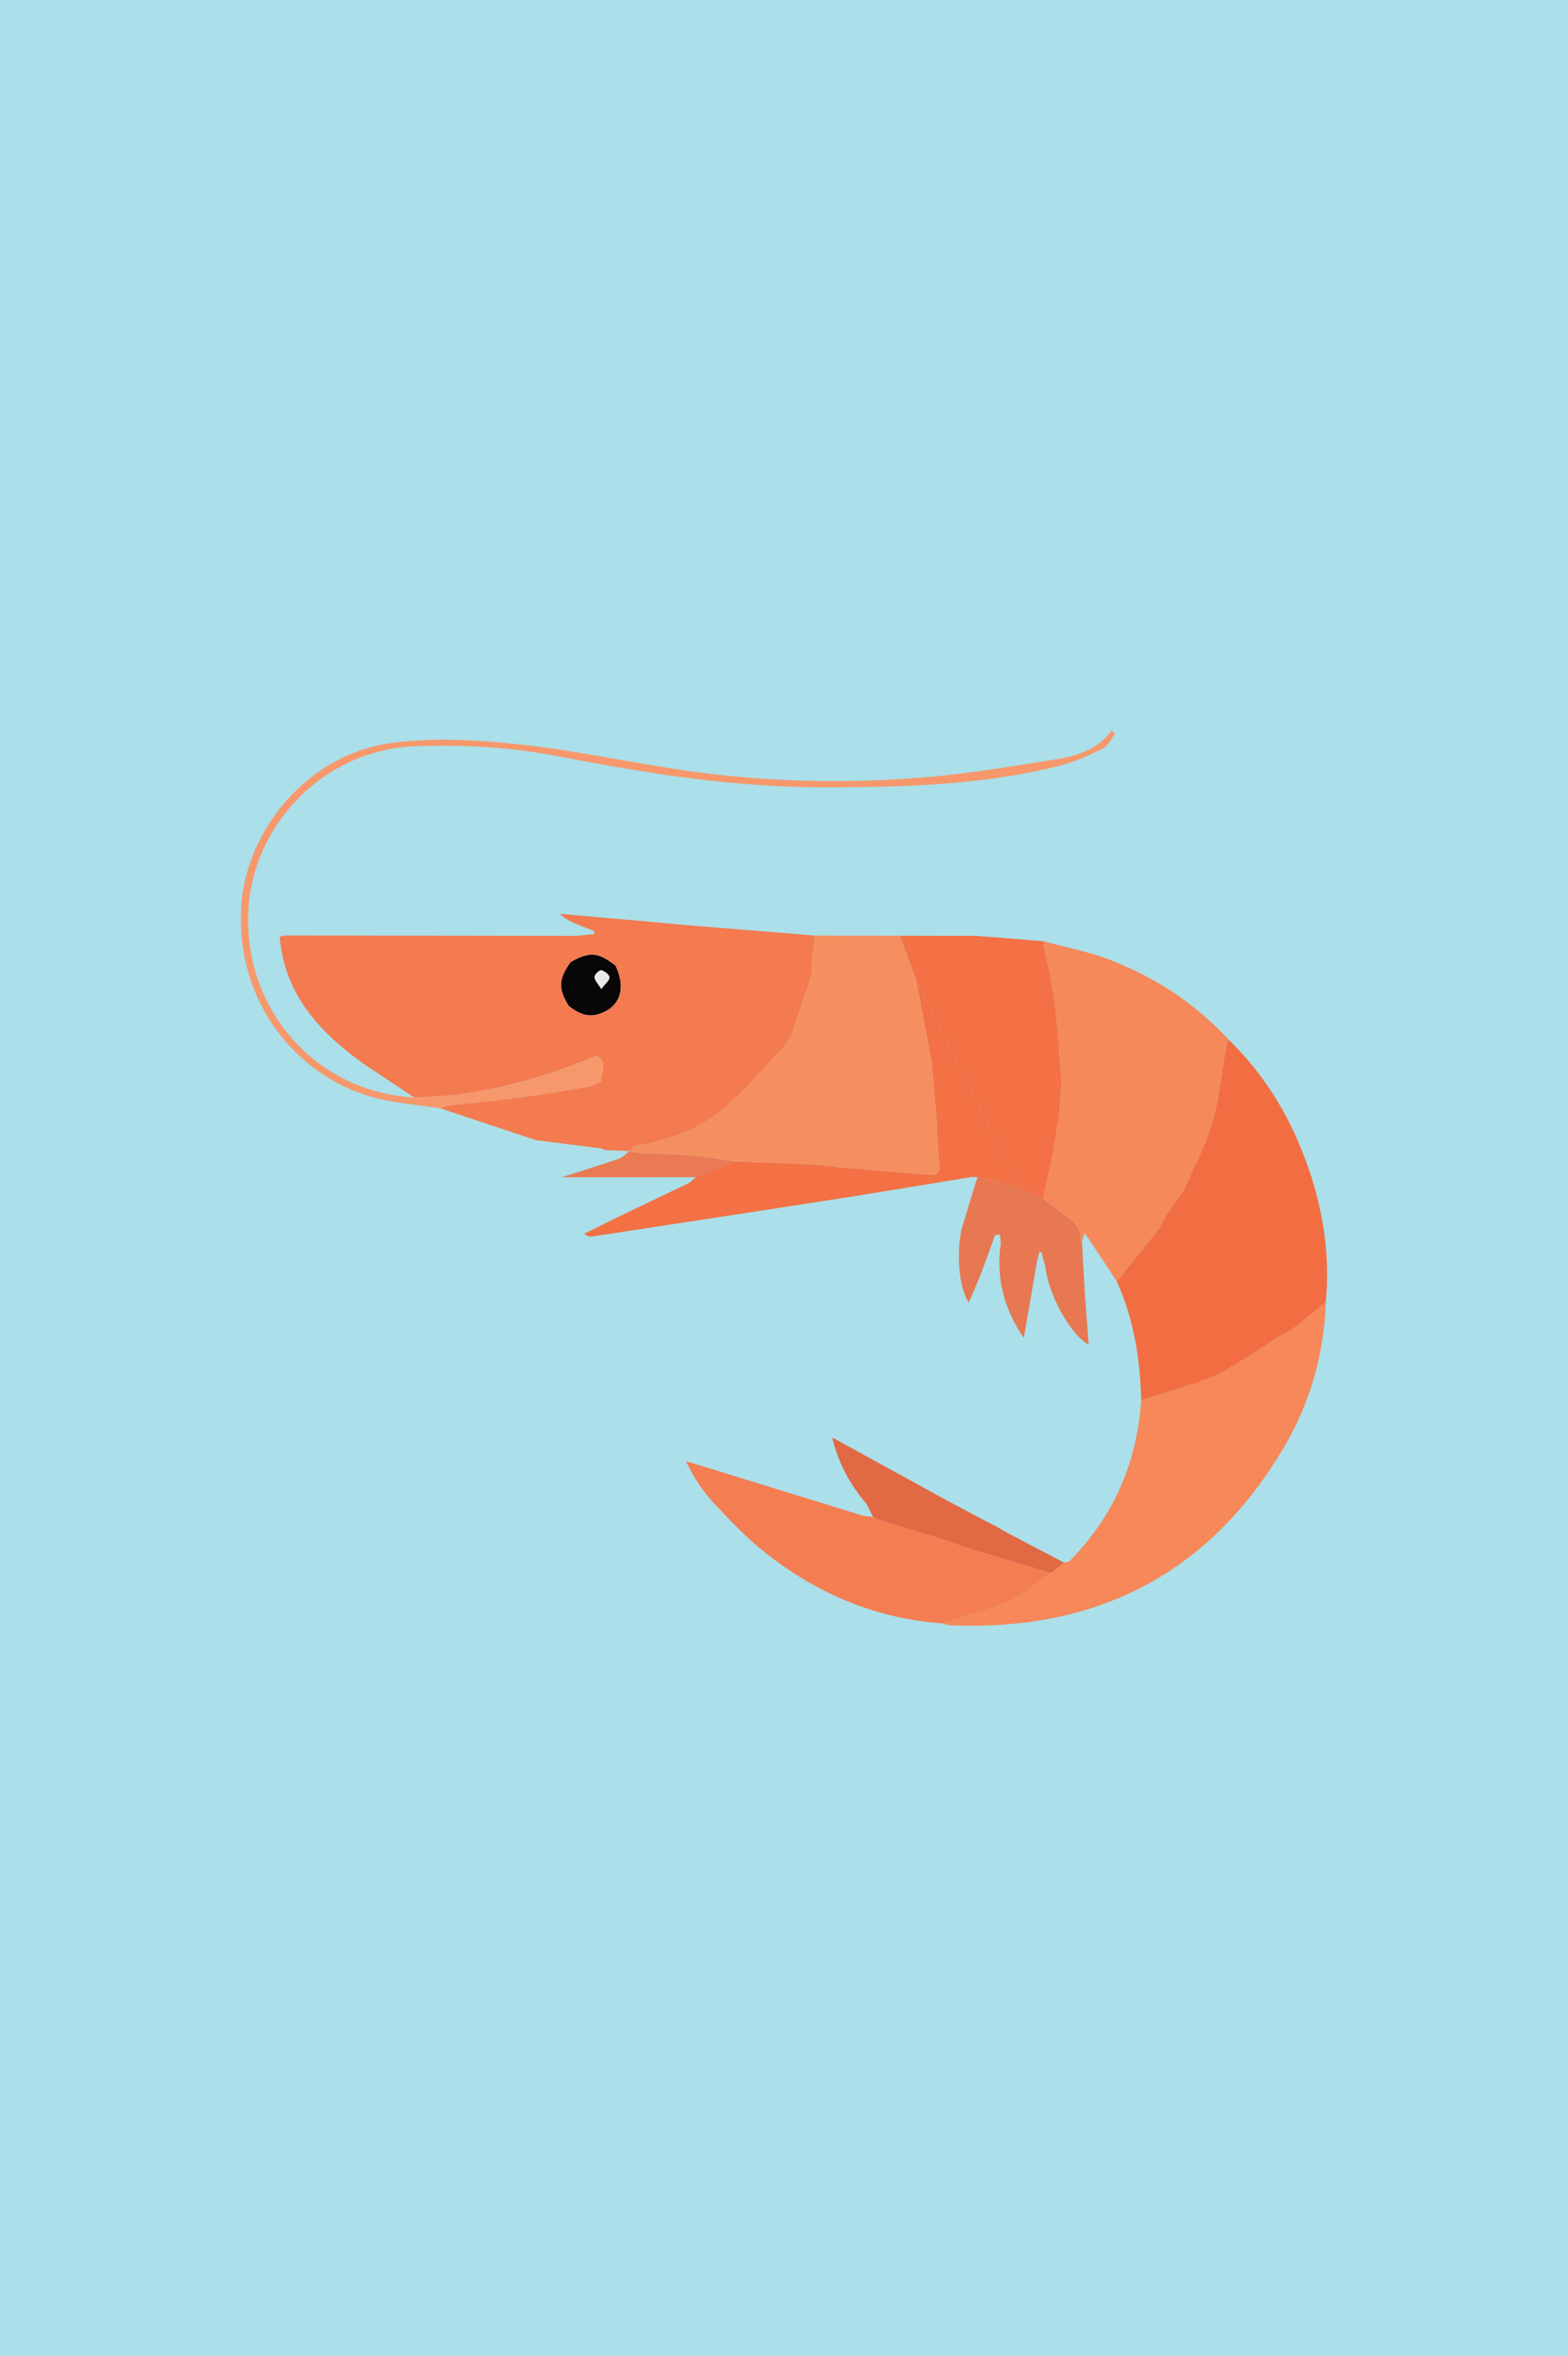 <?xml version="1.0" encoding="utf-8"?>
<!-- Generator: Adobe Illustrator 16.0.0, SVG Export Plug-In . SVG Version: 6.00 Build 0)  -->
<!DOCTYPE svg PUBLIC "-//W3C//DTD SVG 1.1//EN" "http://www.w3.org/Graphics/SVG/1.1/DTD/svg11.dtd">
<svg version="1.1" id="Layer_1" xmlns="http://www.w3.org/2000/svg" xmlns:xlink="http://www.w3.org/1999/xlink" x="0px" y="0px"
	  viewBox="0 0 195 293" enable-background="new 0 0 195 293" xml:space="preserve">
<rect fill="#ABDFE9" width="195" height="293"/>
<g>
	<path fill-rule="evenodd" clip-rule="evenodd" fill="#F47D52" d="M130.709,195.598c-1.749,1.209-3.368,2.712-5.278,3.554
		c-2.646,1.166-5.511,1.834-8.281,2.716c-8.261-0.6-15.55-3.712-21.982-8.796c-2.355-1.861-4.451-4.08-6.506-6.283
		c-1.334-1.431-2.381-3.129-3.363-5.058c0.474,0.129,0.952,0.244,1.421,0.39c6.815,2.104,13.628,4.217,20.446,6.311
		c0.455,0.14,0.953,0.141,1.432,0.205l-0.016-0.02c0.226,0.116,0.451,0.232,0.677,0.349c2.855,0.879,5.712,1.758,8.568,2.636
		c0.902,0.322,1.793,0.683,2.708,0.96C123.922,193.588,127.316,194.588,130.709,195.598z"/>
	<path fill-rule="evenodd" clip-rule="evenodd" fill="#F6895A" d="M138.038,119.361c-2.678-1.037-5.549-1.571-8.333-2.334
		c0.456,2.29,0.993,4.567,1.344,6.873c0.317,2.091,0.433,4.214,0.637,6.321c0.111,1.431,0.222,2.859,0.332,4.29
		c-0.11,1.431-0.222,2.86-0.333,4.291c-0.221,1.431-0.441,2.86-0.661,4.291c-0.442,1.98-0.885,3.962-1.327,5.942
		c1.064,0.812,2.125,1.628,3.194,2.434c0.946,0.713,1.684,1.523,1.41,2.839c0.083,0.012,0.166,0.016,0.25,0.011
		c0.068-0.199,0.137-0.398,0.347-1.008c1.442,2.182,2.717,4.107,3.99,6.033c1.781-2.227,3.562-4.453,5.343-6.68
		c0.219-0.44,0.438-0.882,0.656-1.322c0.77-1.101,1.538-2.202,2.307-3.303c1.195-2.743,2.671-5.403,3.511-8.252
		c0.902-3.062,1.204-6.301,1.776-9.46c0.066-0.363,0.187-0.716,0.282-1.072C148.651,124.771,143.662,121.54,138.038,119.361z"/>
	<path fill-rule="evenodd" clip-rule="evenodd" fill="#F7986C" d="M74.277,131.224c1.278,0.815,0.522,2.061,0.52,3.083
		c-0.001,0.287-1.063,0.721-1.685,0.832c-2.837,0.506-5.683,0.975-8.54,1.355c-2.911,0.388-5.839,0.648-8.757,0.989
		c-0.353,0.041-0.689,0.227-1.033,0.346c-2.643-0.409-5.332-0.628-7.919-1.262c-9.207-2.255-17.577-11.267-16.858-23.771
		c0.556-9.669,8.362-18.965,18.5-20.384c5.311-0.743,10.874-0.413,16.243,0.169c7.41,0.804,14.72,2.492,22.118,3.458
		c9.226,1.206,18.53,1.396,27.801,0.646c5.675-0.46,11.318-1.396,16.943-2.317c2.516-0.411,4.97-1.272,6.636-3.532
		c0.146,0.138,0.294,0.275,0.441,0.413c-0.504,0.628-0.882,1.507-1.535,1.832c-1.707,0.85-3.482,1.658-5.32,2.125
		c-9.724,2.473-19.659,2.691-29.622,2.69c-11.046,0-21.869-1.739-32.665-3.826c-5.958-1.151-12-1.519-18.051-1.265
		c-11.012,0.463-20.044,9.502-20.609,20.453c-0.59,11.441,7.271,21.265,18.391,22.972c0.758,0.116,1.524,0.183,2.286,0.272
		c1.627-0.111,3.255-0.223,4.883-0.334C62.627,135.379,68.556,133.675,74.277,131.224z"/>
	<path fill-rule="evenodd" clip-rule="evenodd" fill="#F68859" d="M161.002,165.067c-0.584,0.45-1.279,0.756-1.925,1.127
		c-2.252,1.428-4.476,2.904-6.769,4.263c-0.97,0.575-2.085,0.902-3.135,1.342c-0.328,0.004-0.656,0.008-0.985,0.012
		c0.001,0.109,0.001,0.219,0,0.327c-0.33,0.109-0.66,0.219-0.99,0.327c-1.76,0.55-3.52,1.099-5.278,1.647
		c-0.512,7.79-3.44,14.501-8.957,20.056c-0.209,0.048-0.418,0.096-0.626,0.144c-0.543,0.429-1.086,0.857-1.629,1.286
		c-1.748,1.209-3.367,2.712-5.277,3.554c-2.646,1.166-5.511,1.834-8.281,2.716c0.313,0.082,0.624,0.225,0.94,0.238
		c18.17,0.785,32.217-6.313,41.544-22.066c3.277-5.535,5.04-11.647,5.243-18.142C163.588,162.959,162.322,164.049,161.002,165.067z"
		/>
	<path fill-rule="evenodd" clip-rule="evenodd" fill="#E77852" d="M134.936,161.237c-0.129-2.306-0.257-4.611-0.385-6.918
		c-0.084,0.005-0.167,0.001-0.25-0.011c0.273-1.315-0.464-2.126-1.41-2.839c-1.069-0.806-2.13-1.622-3.194-2.434
		c-0.988-0.44-1.976-0.88-2.963-1.32c-1.645-0.448-3.288-0.896-4.932-1.345l-0.119,0.02c0,0-0.12-0.019-0.119-0.019
		c-0.166,0.523-0.332,1.048-0.498,1.572c-0.505,1.68-1.009,3.359-1.513,5.039c-0.627,3.301-0.27,6.993,0.915,9.012
		c0.513-1.2,1.034-2.335,1.483-3.497c0.621-1.605,1.187-3.233,1.776-4.852c0.663-0.272,0.663-0.272,0.732,1.001
		c-0.629,4.257,0.413,8.128,2.864,11.744c0.541-3.15,1.082-6.3,1.623-9.45c0.101-0.415,0.2-0.831,0.301-1.246
		c0.09,0.002,0.18,0.004,0.27,0.006c0.168,0.638,0.336,1.275,0.504,1.912c0.393,3.439,3.162,8.463,5.372,9.58
		C135.237,165.16,135.087,163.199,134.936,161.237z"/>
	<path fill-rule="evenodd" clip-rule="evenodd" fill="#E97A53" d="M87.14,143.772c-1.711-0.105-3.422-0.22-5.134-0.312
		c-0.707-0.037-1.417-0.023-2.126-0.033c-0.541-0.094-1.082-0.188-1.623-0.28c0,0.001-0.006-0.014-0.006-0.014
		c-0.415,0.323-0.783,0.782-1.253,0.944c-2.317,0.8-4.662,1.521-7.145,2.318c3.386,0,6.539,0,9.691,0
		c2.324-0.004,4.647-0.007,6.97-0.011c1.634-0.658,3.268-1.316,4.902-1.975C89.991,144.198,88.565,143.985,87.14,143.772z"/>
	<polygon fill-rule="evenodd" clip-rule="evenodd" fill="#E16943" points="108.597,188.636 108.589,188.62 108.581,188.616 	"/>
	<path fill-rule="evenodd" clip-rule="evenodd" fill="#E16943" d="M125.187,190.572c-0.476-0.279-0.951-0.56-1.428-0.839
		c-0.161-0.073-0.321-0.147-0.482-0.221c-1.813-0.962-3.626-1.923-5.439-2.885c-4.78-2.625-9.561-5.251-14.341-7.877
		c0.755,3.203,2.242,5.883,4.271,8.27c0.273,0.534,0.548,1.066,0.821,1.6c0.223,0.115,0.446,0.229,0.669,0.345
		c2.855,0.879,5.712,1.758,8.568,2.636c0.902,0.322,1.793,0.683,2.708,0.96c3.388,1.027,6.782,2.027,10.174,3.037
		c0.543-0.429,1.086-0.857,1.629-1.286C129.953,193.064,127.57,191.818,125.187,190.572z"/>
	<path fill-rule="evenodd" clip-rule="evenodd" fill="#F68B5C" d="M74.83,142.813c0.142,0.067,0.284,0.135,0.426,0.202
		C75.114,142.948,74.972,142.881,74.83,142.813z"/>
	<path fill-rule="evenodd" clip-rule="evenodd" fill="#080606" d="M70.964,119.627c2.365-1.325,3.408-1.243,5.585,0.44
		c1.358,2.873,0.563,5.188-2.072,6.031c-1.467,0.47-2.642-0.145-3.748-1.011C69.398,122.944,69.449,121.758,70.964,119.627z
		 M74.774,122.981c0.504-0.676,1.031-1.076,1.015-1.453c-0.015-0.327-0.608-0.79-1.014-0.878c-0.229-0.05-0.839,0.537-0.84,0.838
		C73.934,121.89,74.359,122.292,74.774,122.981z"/>
	<path fill-rule="evenodd" clip-rule="evenodd" fill="#F36D42" d="M149.174,171.799c1.05-0.439,2.165-0.767,3.135-1.342
		c2.293-1.358,4.517-2.835,6.769-4.263c0.646-0.371,1.341-0.677,1.925-1.127c1.32-1.019,2.586-2.108,3.875-3.17
		c0.504-5.364-0.197-10.596-1.845-15.699c-2.083-6.45-5.356-12.198-10.27-16.942c-0.096,0.356-0.216,0.709-0.282,1.072
		c-0.572,3.159-0.874,6.397-1.776,9.46c-0.84,2.849-2.315,5.509-3.511,8.252c-0.769,1.101-1.537,2.202-2.307,3.303
		c-0.219,0.44-0.438,0.882-0.656,1.322c-1.781,2.227-3.562,4.453-5.343,6.68c2.126,4.693,2.911,9.662,3.032,14.768
		c1.759-0.549,3.519-1.098,5.278-1.647L149.174,171.799z"/>
	<path fill-rule="evenodd" clip-rule="evenodd" fill="#FFFFFF" d="M108.581,188.616c0.226,0.116,0.451,0.232,0.677,0.349
		C109.032,188.849,108.807,188.732,108.581,188.616z"/>
	<path fill-rule="evenodd" clip-rule="evenodd" fill="#F47A4F" d="M150.213,152.274c-0.093-0.072-0.186-0.146-0.279-0.218"/>
	<path fill-rule="evenodd" clip-rule="evenodd" fill="#F47A4F" d="M85.486,115.052c-1.978-0.182-3.957-0.363-5.935-0.545
		c-3.309-0.289-6.618-0.578-9.927-0.867c0.706,0.686,1.455,1.006,2.208,1.316c0.711,0.294,1.427,0.578,2.14,0.865
		c-0.035,0.115-0.071,0.229-0.107,0.343c-0.747,0.07-1.493,0.142-2.24,0.212c-12.028-0.019-24.056-0.037-36.084-0.049
		c-0.206,0-0.412,0.082-0.761,0.156c0.611,7.216,4.963,11.859,10.413,15.788c2.123,1.41,4.246,2.82,6.368,4.231
		c1.627-0.111,3.255-0.223,4.883-0.334c6.182-0.79,12.11-2.494,17.832-4.945c1.278,0.815,0.522,2.061,0.52,3.083
		c-0.001,0.287-1.063,0.721-1.685,0.832c-2.837,0.506-5.683,0.975-8.54,1.355c-2.911,0.388-5.839,0.648-8.757,0.989
		c-0.353,0.041-0.689,0.227-1.033,0.346c3.963,1.318,7.926,2.637,11.889,3.955c2.72,0.343,5.439,0.687,8.159,1.029
		c0.142,0.067,0.284,0.135,0.426,0.202c0.999,0.039,1.997,0.079,2.995,0.118l0.007,0.015c0.286-0.241,0.545-0.648,0.861-0.697
		c3.682-0.578,7.248-1.742,10.124-4.002c2.931-2.304,5.346-5.267,7.961-7.966c0.449-0.464,0.766-1.057,1.143-1.591
		c0.815-2.383,1.673-4.753,2.42-7.157c0.234-0.754,0.171-1.6,0.244-2.403c0.109-0.998,0.219-1.996,0.328-2.994
		C96.054,115.909,90.77,115.48,85.486,115.052z M70.964,119.627c2.365-1.325,3.408-1.243,5.585,0.44
		c1.358,2.873,0.563,5.188-2.072,6.031c-1.467,0.47-2.642-0.145-3.748-1.011C69.398,122.944,69.449,121.758,70.964,119.627z"/>
	<path fill-rule="evenodd" clip-rule="evenodd" fill="#F47C51" d="M83.79,119.994"/>
	<path fill-rule="evenodd" clip-rule="evenodd" fill="#F36D42" d="M76.311,134.377"/>
	<path fill-rule="evenodd" clip-rule="evenodd" fill="#F36D42" d="M76.169,134.012"/>
	<path fill-rule="evenodd" clip-rule="evenodd" fill="#F37145" d="M131.686,130.222c-0.204-2.107-0.319-4.23-0.637-6.321
		c-0.351-2.306-0.888-4.583-1.344-6.873c-2.75-0.217-5.5-0.433-8.25-0.649c-3.19-0.007-6.381-0.014-9.571-0.021
		c0.659,1.762,1.318,3.521,1.977,5.282l12.873,26.077c0.987,0.44,1.975,0.88,2.963,1.32c0.442-1.98,0.885-3.962,1.327-5.942
		c0.22-1.431,0.44-2.86,0.661-4.291c0.111-1.431,0.223-2.86,0.333-4.291C131.907,133.081,131.797,131.652,131.686,130.222z"/>
	<path fill-rule="evenodd" clip-rule="evenodd" fill="#F37145" d="M115.521,130.225c0.104,0.549,0.21,1.097,0.314,1.646
		c0.223,2.531,0.446,5.062,0.669,7.592c0.005,0.552,0.011,1.103,0.017,1.654c0.104,1.248,0.196,2.498,0.317,3.745
		c0.093,0.955-0.353,1.28-1.256,1.203c-3.746-0.318-7.495-0.615-11.242-0.932c-1.304-0.11-2.603-0.308-3.908-0.371
		c-3.004-0.147-6.011-0.237-9.016-0.351c-1.634,0.658-3.268,1.316-4.902,1.975c-0.314,0.264-0.593,0.602-0.951,0.776
		c-2.466,1.201-4.953,2.358-7.424,3.549c-1.833,0.884-3.651,1.798-5.476,2.697c0.399,0.356,0.686,0.393,0.961,0.351
		c10.032-1.532,20.064-3.053,30.091-4.616c5.696-0.888,11.381-1.847,17.07-2.773c0.259,0.001,0.519,0.002,0.777,0.003
		c-0.001,0,0.119,0.019,0.119,0.019l0.119-0.02c1.644,0.448,3.287,0.896,4.931,1.345L113.86,121.64
		C114.414,124.501,114.968,127.362,115.521,130.225z"/>
	<path fill-rule="evenodd" clip-rule="evenodd" fill="#F68E5F" d="M145.438,182.03"/>
	<path fill-rule="evenodd" clip-rule="evenodd" fill="#F47A4F" d="M144.217,170.214"/>
	<path fill-rule="evenodd" clip-rule="evenodd" fill="#EAEAEA" d="M74.774,122.981c-0.415-0.689-0.84-1.092-0.839-1.493
		c0.001-0.301,0.611-0.888,0.84-0.838c0.406,0.088,0.999,0.551,1.014,0.878C75.805,121.905,75.278,122.306,74.774,122.981z"/>
	<path fill-rule="evenodd" clip-rule="evenodd" fill="#F68F5F" d="M87.14,143.772c1.425,0.213,2.851,0.426,4.276,0.639
		c3.005,0.113,6.012,0.203,9.016,0.351c1.306,0.063,2.604,0.261,3.908,0.371c3.747,0.316,7.496,0.613,11.242,0.932
		c0.903,0.077,1.349-0.248,1.256-1.203c-0.121-1.247-0.213-2.497-0.317-3.745c-0.006-0.552-0.012-1.103-0.017-1.654
		c-0.223-2.53-0.446-5.061-0.669-7.592c-0.104-0.549-0.21-1.097-0.314-1.646c-0.554-2.862-1.107-5.724-1.661-8.585
		c-0.658-1.762-1.317-3.521-1.977-5.283c-3.515-0.006-7.03-0.012-10.545-0.019c-0.109,0.998-0.219,1.996-0.328,2.994
		c-0.073,0.804-0.01,1.649-0.244,2.403c-0.747,2.404-1.604,4.774-2.42,7.157c-0.377,0.534-0.694,1.127-1.143,1.591
		c-2.615,2.699-5.03,5.662-7.961,7.966c-2.876,2.26-6.442,3.424-10.124,4.002c-0.315,0.049-0.575,0.456-0.861,0.696
		c0.541,0.093,1.082,0.187,1.623,0.28c0.709,0.01,1.419-0.004,2.126,0.033C83.718,143.553,85.429,143.667,87.14,143.772"/>
</g>
</svg>
